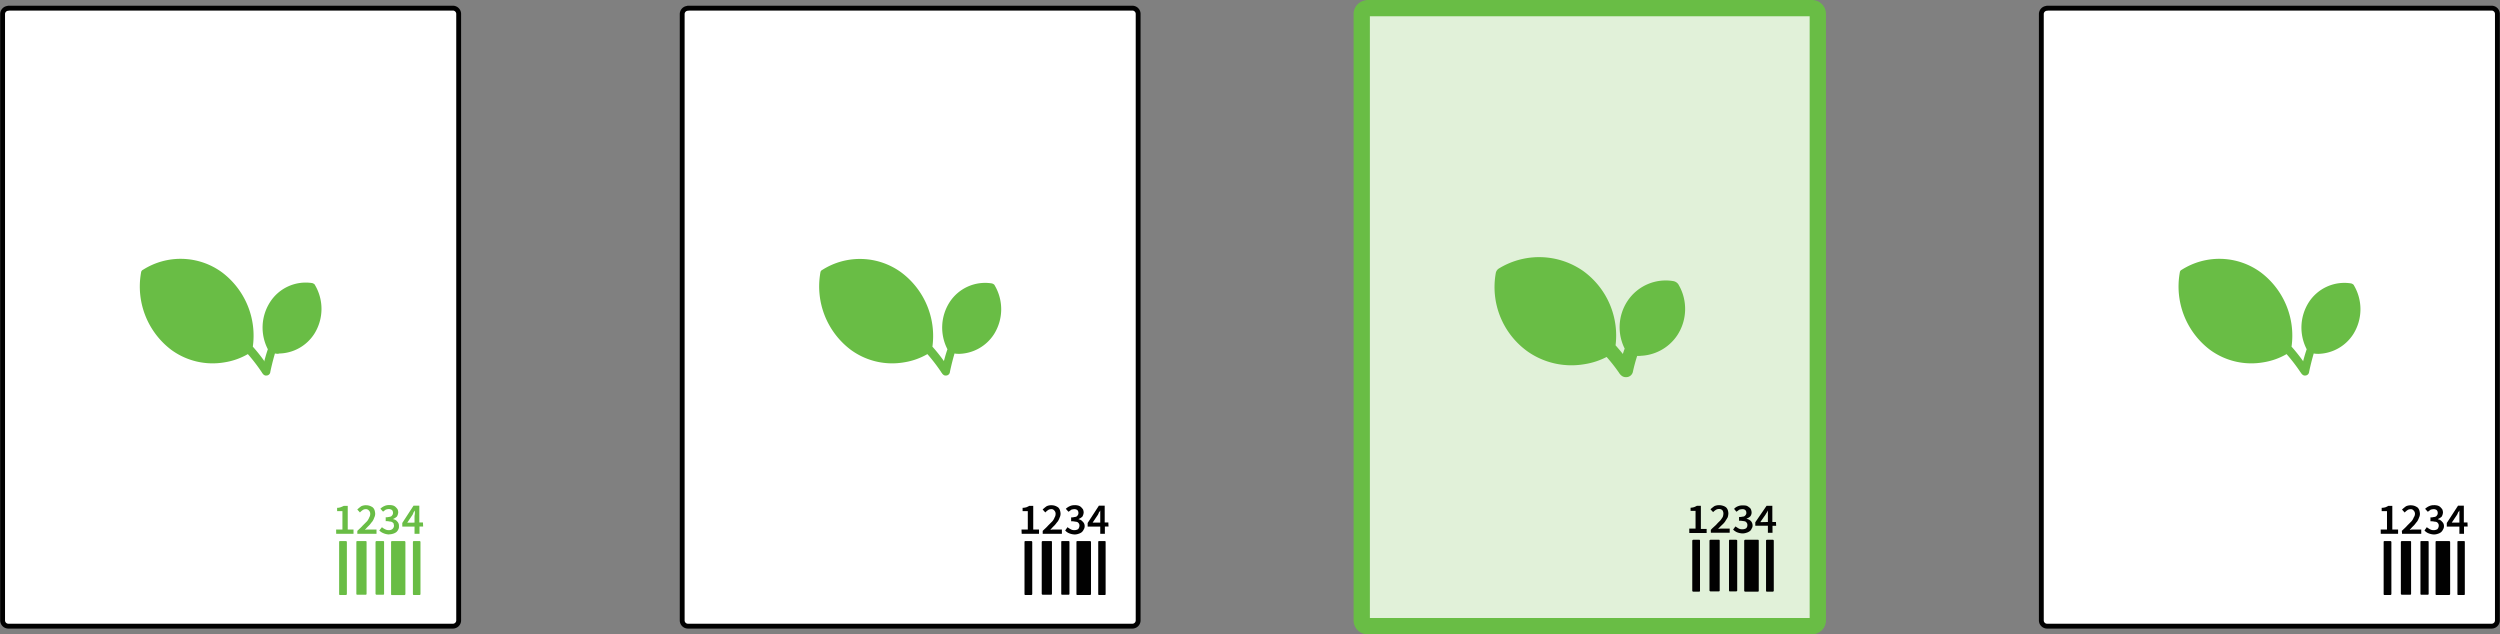 <svg id="Layer_1" data-name="Layer 1" xmlns="http://www.w3.org/2000/svg" viewBox="0 0 432.72 109.82"><rect x="0" y="0" width="432.72" height="109.82" fill="#808080" stroke="none"/><defs><style>.cls-1,.cls-4{fill:#fff;}.cls-1{stroke:#010101;stroke-width:0.84px;}.cls-1,.cls-5{stroke-linecap:round;stroke-linejoin:round;}.cls-2,.cls-5,.cls-6{fill:#69bd45;}.cls-3{fill:#010101;}.cls-5{fill-opacity:0.2;stroke-width:2.82px;}.cls-5,.cls-6{stroke:#69bd45;}.cls-6{stroke-miterlimit:10;}</style></defs><title>case-a</title><path class="cls-1" d="M1.45,1.41H78.39a1,1,0,0,1,1,1V107.38a1,1,0,0,1-1,1H1.45a1,1,0,0,1-1-1V2.44a1,1,0,0,1,1-1Z"/><path class="cls-2" d="M61.85,93.65h1.43a.15.15,0,0,1,.17.17v8.95a.15.15,0,0,1-.17.17H61.85a.15.15,0,0,1-.17-.17V93.82a.15.15,0,0,1,.17-.17Z"/><path class="cls-2" d="M66.31,93.65H65.17a.18.18,0,0,0-.17.17v8.95a.18.18,0,0,0,.17.17h1.14a.15.15,0,0,0,.17-.17V93.82a.15.15,0,0,0-.17-.17Z"/><path class="cls-2" d="M67.86,93.65H70a.18.18,0,0,1,.17.17v9A.18.18,0,0,1,70,103H67.86a.15.15,0,0,1-.17-.17v-9a.15.15,0,0,1,.17-.17Z"/><path class="cls-2" d="M71.58,93.65h1.09c.06,0,.11.06.11.17v9c0,.11-.06.17-.11.17H71.58c-.06,0-.11-.06-.11-.17v-9c0-.11.06-.17.11-.17Z"/><path class="cls-2" d="M58.87,93.65h1a.18.18,0,0,1,.17.17v9a.18.18,0,0,1-.17.17h-1a.15.15,0,0,1-.17-.17v-9a.15.15,0,0,1,.17-.17Z"/><path class="cls-2" d="M58.18,91.66h1.09V88.47h-.92V87.9a1.77,1.77,0,0,0,.63-.11,4.64,4.64,0,0,0,.52-.23h.69v4.1h1v.74h-3Z"/><path class="cls-2" d="M61.85,91.89c.34-.34.69-.63.92-.91l.74-.74a2.13,2.13,0,0,0,.4-.68,1.09,1.09,0,0,0,.17-.57.78.78,0,0,0-.23-.63.66.66,0,0,0-.57-.23.93.93,0,0,0-.52.17,2.88,2.88,0,0,0-.46.4l-.46-.51a6.1,6.1,0,0,1,.69-.57,1.92,1.92,0,0,1,.86-.17,2.06,2.06,0,0,1,.63.11,2.3,2.3,0,0,1,.52.28,1.24,1.24,0,0,1,.29.46,2.41,2.41,0,0,1,.11.63,1.51,1.51,0,0,1-.17.68,2.53,2.53,0,0,1-.34.68c-.17.17-.34.46-.57.68a8.78,8.78,0,0,0-.69.74c.11,0,.29-.06.4-.06h1.6v.74H61.85Z"/><path class="cls-2" d="M67.34,92.51a2.71,2.71,0,0,1-1-.23,2.07,2.07,0,0,1-.69-.46l.46-.57a2,2,0,0,0,.52.34,1.16,1.16,0,0,0,.63.17.92.92,0,0,0,.63-.17A.79.79,0,0,0,68.2,91c0-.11-.06-.23-.06-.34s-.17-.17-.23-.28a1.08,1.08,0,0,0-.46-.11,2.37,2.37,0,0,0-.69-.06v-.68a1.77,1.77,0,0,0,.57-.06.83.83,0,0,0,.4-.11,1,1,0,0,0,.23-.29.51.51,0,0,0,.06-.28.69.69,0,0,0-.17-.51,1,1,0,0,0-.57-.17,1.68,1.68,0,0,0-.52.11c-.17.11-.29.23-.46.34l-.46-.51a2.4,2.4,0,0,1,.69-.46,1.84,1.84,0,0,1,.8-.17,2.15,2.15,0,0,1,.63.06,1.11,1.11,0,0,1,.52.28,2.5,2.5,0,0,1,.34.4,1.66,1.66,0,0,1,.11.51,1.61,1.61,0,0,1-.23.74,2.38,2.38,0,0,1-.63.4v.06a1.06,1.06,0,0,1,.69.4,1,1,0,0,1,.29.8.93.93,0,0,1-.11.57,1.37,1.37,0,0,1-.34.46,1.79,1.79,0,0,1-.57.28,2.47,2.47,0,0,1-.69.11Z"/><path class="cls-2" d="M71.75,90.46V89.38c0-.17.06-.34.06-.51v-.51h0c-.06.11-.17.23-.23.34a2.74,2.74,0,0,1-.17.4l-.92,1.37Zm1.49.68h-.63V92.4h-.86V91.15H69.63v-.63l1.95-3h1v2.91h.63Z"/><path class="cls-2" d="M48.22,61.24a2.58,2.58,0,0,1-.63-.06c-.52,1.77-.8,3.19-.8,3.19a.68.68,0,0,1-.69.63h-.17a.77.77,0,0,1-.57-.85c.06-.17.34-1.77,1-3.7a8.17,8.17,0,0,1,.34-8.09A7.33,7.33,0,0,1,54.06,49c.17.06.4.17.46.34a8.12,8.12,0,0,1-.11,8.43,7.4,7.4,0,0,1-6.18,3.42Z"/><path class="cls-2" d="M53.49,50.47a6,6,0,0,0-5.61,2.73,6.49,6.49,0,0,0-.74,5.24A15.49,15.49,0,0,1,48.8,55.6a.73.73,0,0,1,1-.06.72.72,0,0,1,.06,1,12.66,12.66,0,0,0-1.72,3.13,5.82,5.82,0,0,0,5-2.73,6.58,6.58,0,0,0,.29-6.5Z"/><path class="cls-2" d="M46.28,64.6a.44.44,0,0,1-.29.11.7.7,0,0,1-.69-.29,30.24,30.24,0,0,0-2.4-3.13,11.67,11.67,0,0,1-4,1.42,12.11,12.11,0,0,1-9.27-2.17,13.74,13.74,0,0,1-5.21-13.39.57.57,0,0,1,.34-.46,12.13,12.13,0,0,1,13.68.46A13.72,13.72,0,0,1,43.76,60a28.84,28.84,0,0,1,2.69,3.53.73.73,0,0,1-.17,1Z"/><path class="cls-2" d="M37.63,48.42a10.89,10.89,0,0,0-11.91-.63A12.22,12.22,0,0,0,30.42,59.3a10.93,10.93,0,0,0,11.51.85,25.91,25.91,0,0,0-7.27-5.81.8.8,0,0,1-.34-1,.69.69,0,0,1,.92-.34,26,26,0,0,1,7.21,5.58,11.87,11.87,0,0,0-4.81-10.14Z"/><path class="cls-1" d="M119.08,1.41H196a1,1,0,0,1,1,1V107.38a1,1,0,0,1-1,1H119.08a1,1,0,0,1-1-1V2.44a1,1,0,0,1,1-1Z"/><path class="cls-3" d="M180.48,93.65h1.43a.15.15,0,0,1,.17.17v8.95a.15.15,0,0,1-.17.17h-1.43a.18.18,0,0,1-.17-.17V93.82a.18.18,0,0,1,.17-.17Z"/><path class="cls-3" d="M184.94,93.65H183.8c-.06,0-.11.06-.11.17v8.95c0,.11.06.17.11.17h1.14a.15.15,0,0,0,.17-.17V93.82a.15.15,0,0,0-.17-.17Z"/><path class="cls-3" d="M186.49,93.65h2.18a.18.18,0,0,1,.17.17v9a.18.18,0,0,1-.17.17h-2.18a.15.15,0,0,1-.17-.17v-9a.15.15,0,0,1,.17-.17Z"/><path class="cls-3" d="M190.26,93.65h1c.06,0,.11.06.11.17v9c0,.11-.06.17-.11.17h-1a.15.15,0,0,1-.17-.17v-9a.15.15,0,0,1,.17-.17Z"/><path class="cls-3" d="M177.5,93.65h1a.18.18,0,0,1,.17.17v9a.18.18,0,0,1-.17.17h-1a.15.15,0,0,1-.17-.17v-9a.15.15,0,0,1,.17-.17Z"/><path class="cls-3" d="M176.81,91.66h1.09V88.47H177V87.9a2.47,2.47,0,0,0,.69-.11,3.46,3.46,0,0,0,.46-.23h.69v4.1h1v.74h-3Z"/><path class="cls-3" d="M180.48,91.89c.34-.34.69-.63.92-.91l.74-.74a2.13,2.13,0,0,0,.4-.68,1.09,1.09,0,0,0,.17-.57.78.78,0,0,0-.23-.63.6.6,0,0,0-.57-.23.93.93,0,0,0-.52.17,2.88,2.88,0,0,0-.46.4l-.46-.51a6.1,6.1,0,0,1,.69-.57,1.92,1.92,0,0,1,.86-.17,2.06,2.06,0,0,1,.63.11,2.3,2.3,0,0,1,.52.28,1.24,1.24,0,0,1,.29.46,2.41,2.41,0,0,1,.11.63,1.51,1.51,0,0,1-.17.68,2.53,2.53,0,0,1-.34.68c-.17.17-.34.46-.57.68a8.78,8.78,0,0,0-.69.74c.11,0,.29-.06.4-.06h1.6v.74h-3.32Z"/><path class="cls-3" d="M186,92.51a2.75,2.75,0,0,1-1-.23,1.8,1.8,0,0,1-.63-.46l.4-.57a4,4,0,0,0,.52.34,1.16,1.16,0,0,0,.63.17,1.22,1.22,0,0,0,.69-.17,1,1,0,0,0,.23-.57.72.72,0,0,0-.06-.34,1,1,0,0,0-.23-.28,1.08,1.08,0,0,0-.46-.11,2.37,2.37,0,0,0-.69-.06v-.68a1.6,1.6,0,0,0,.57-.06.83.83,0,0,0,.4-.11,1,1,0,0,0,.23-.29.51.51,0,0,0,.06-.28.69.69,0,0,0-.17-.51.8.8,0,0,0-.52-.17,1.7,1.7,0,0,0-.57.11,3.14,3.14,0,0,1-.46.34l-.46-.51a2.4,2.4,0,0,1,.69-.46,1.84,1.84,0,0,1,.8-.17,2.15,2.15,0,0,1,.63.06,1.11,1.11,0,0,1,.52.28,2.5,2.5,0,0,1,.34.4,1.66,1.66,0,0,1,.11.51,1.61,1.61,0,0,1-.23.74,2.38,2.38,0,0,1-.63.4v.06a1.06,1.06,0,0,1,.69.4,1,1,0,0,1,.34.8,1,1,0,0,1-.17.57,1.37,1.37,0,0,1-.34.46,1.79,1.79,0,0,1-.57.28,2.06,2.06,0,0,1-.63.11Z"/><path class="cls-3" d="M190.44,90.46V88.35h0a1.19,1.19,0,0,1-.23.34,2.74,2.74,0,0,1-.17.4l-.92,1.37Zm1.43.68h-.63V92.4h-.8V91.15h-2.18v-.63l1.95-3h1v2.91h.63Z"/><path class="cls-2" d="M165.85,61.24a2.58,2.58,0,0,1-.63-.06c-.52,1.77-.8,3.19-.8,3.19a.68.68,0,0,1-.69.63h-.17a.77.77,0,0,1-.57-.85c.06-.17.34-1.77,1-3.7a8.17,8.17,0,0,1,.34-8.09,7.33,7.33,0,0,1,7.38-3.3c.17.06.4.17.46.34a8.12,8.12,0,0,1-.11,8.43,7.4,7.4,0,0,1-6.18,3.42Z"/><path class="cls-2" d="M171.12,50.47a6,6,0,0,0-5.61,2.73,6.49,6.49,0,0,0-.74,5.24,15.49,15.49,0,0,1,1.66-2.85.73.73,0,0,1,1-.06.72.72,0,0,1,.06,1,12.66,12.66,0,0,0-1.72,3.13,5.82,5.82,0,0,0,5-2.73,6.58,6.58,0,0,0,.29-6.5Z"/><path class="cls-2" d="M163.9,64.6a.44.44,0,0,1-.29.11.7.7,0,0,1-.69-.29,30.24,30.24,0,0,0-2.4-3.13,11.67,11.67,0,0,1-4,1.42,12.11,12.11,0,0,1-9.27-2.17A13.74,13.74,0,0,1,142,47.17a.57.57,0,0,1,.34-.46,12.13,12.13,0,0,1,13.68.46A13.72,13.72,0,0,1,161.39,60a28.84,28.84,0,0,1,2.69,3.53.73.73,0,0,1-.17,1Z"/><path class="cls-2" d="M155.26,48.42a10.89,10.89,0,0,0-11.91-.63A12.22,12.22,0,0,0,148,59.3a10.93,10.93,0,0,0,11.51.85,25.91,25.91,0,0,0-7.27-5.81.8.8,0,0,1-.34-1,.69.69,0,0,1,.92-.34,26,26,0,0,1,7.21,5.58,11.87,11.87,0,0,0-4.81-10.14Z"/><rect class="cls-4" x="235.67" y="1.41" width="79" height="107"/><path class="cls-5" d="M236.7,1.41h76.94a1,1,0,0,1,1,1V107.38a1,1,0,0,1-1,1H236.7a1,1,0,0,1-1-1V2.44a1,1,0,0,1,1-1Z"/><path class="cls-3" d="M296.06,93.42h1.43q.17,0,.17.16v8.62q0,.16-.17.16h-1.43a.18.18,0,0,1-.17-.16V93.59a.18.18,0,0,1,.17-.16Z"/><path class="cls-3" d="M300.52,93.42h-1.14c-.06,0-.11.05-.11.16v8.62c0,.11.06.16.11.16h1.14q.17,0,.17-.16V93.59q0-.16-.17-.16Z"/><path class="cls-3" d="M302.07,93.42h2.18q.17,0,.17.16v8.67q0,.16-.17.16h-2.18a.18.18,0,0,1-.17-.16V93.59a.18.18,0,0,1,.17-.16Z"/><path class="cls-3" d="M305.85,93.42h1a.18.18,0,0,1,.17.16v8.67a.18.18,0,0,1-.17.16h-1q-.17,0-.17-.16V93.59q0-.16.17-.16Z"/><path class="cls-3" d="M293.08,93.42h1q.17,0,.17.16v8.67q0,.16-.17.16h-1a.18.18,0,0,1-.17-.16V93.59a.18.18,0,0,1,.17-.16Z"/><path class="cls-3" d="M292.39,91.5h1.09V88.43h-.86v-.55a2.14,2.14,0,0,0,.63-.11,3.52,3.52,0,0,0,.46-.22h.69v4h1v.71h-3Z"/><path class="cls-3" d="M296.12,91.72c.29-.33.63-.6.92-.88a8.58,8.58,0,0,1,.69-.71,4.57,4.57,0,0,0,.46-.66,1.88,1.88,0,0,0,.11-.55,1,1,0,0,0-.17-.6.8.8,0,0,0-.63-.22,1,1,0,0,0-.52.16,2.85,2.85,0,0,0-.46.38l-.46-.49a6.06,6.06,0,0,1,.69-.55,2,2,0,0,1,.86-.16,2.14,2.14,0,0,1,.63.11,1.51,1.51,0,0,1,.52.27,1.19,1.19,0,0,1,.29.44,2.25,2.25,0,0,1,.11.6,2.65,2.65,0,0,1-.11.66c-.11.22-.23.38-.4.66s-.34.44-.57.66a8.58,8.58,0,0,0-.69.71c.11,0,.29-.05.4-.05h1.6v.71h-3.26Z"/><path class="cls-3" d="M301.61,92.33a2.84,2.84,0,0,1-1-.22,2.55,2.55,0,0,1-.63-.44l.4-.55.52.33a1.19,1.19,0,0,0,.63.16,1.26,1.26,0,0,0,.69-.16.69.69,0,0,0,.23-.55.67.67,0,0,0-.06-.33,1,1,0,0,0-.23-.27,1.11,1.11,0,0,0-.46-.11,2.46,2.46,0,0,0-.69-.05v-.66a1.66,1.66,0,0,0,.57-.05.69.69,0,0,0,.4-.11,1,1,0,0,0,.23-.27.48.48,0,0,0,.06-.27.65.65,0,0,0-.17-.49.72.72,0,0,0-.52-.16,1.76,1.76,0,0,0-.57.11,3.13,3.13,0,0,1-.46.33l-.4-.49a1.63,1.63,0,0,1,.63-.44,1.9,1.9,0,0,1,.8-.16,2.9,2.9,0,0,1,.69.05,1.25,1.25,0,0,1,.46.27.75.75,0,0,1,.34.38,1.55,1.55,0,0,1,.11.49,1.07,1.07,0,0,1-.23.71,1.72,1.72,0,0,1-.63.38v.05a1.39,1.39,0,0,1,.74.38,1.16,1.16,0,0,1,.29.77.9.9,0,0,1-.17.55.86.86,0,0,1-.34.44,1.82,1.82,0,0,1-.57.27,2.14,2.14,0,0,1-.63.11Z"/><path class="cls-3" d="M306,90.35v-2h0l-.17.33a3.15,3.15,0,0,0-.23.38l-.92,1.32Zm1.43.66h-.63v1.21H306V91h-2.18v-.6l1.95-2.85h1v2.8h.63Z"/><path class="cls-6" d="M283.67,61.11a2.27,2.27,0,0,1-.64-.06,30.36,30.36,0,0,0-.87,3.12.68.68,0,0,1-.7.61h-.12a.67.67,0,0,1-.58-.84,18.66,18.66,0,0,1,1-3.63,7.74,7.74,0,0,1,.35-7.92,7.43,7.43,0,0,1,7.45-3.24.85.85,0,0,1,.52.33,7.82,7.82,0,0,1-.17,8.26,7.49,7.49,0,0,1-6.23,3.35Z"/><path class="cls-6" d="M289,50.56a6.08,6.08,0,0,0-6.46,7.81,12.67,12.67,0,0,1,1.75-2.79.71.71,0,0,1,1,.95,12.27,12.27,0,0,0-1.75,3.07,6,6,0,0,0,5.12-2.68,6.1,6.1,0,0,0,.29-6.36Z"/><path class="cls-6" d="M281.63,64.4a.45.45,0,0,1-.29.11.72.72,0,0,1-.7-.28,29.73,29.73,0,0,0-2.44-3.07,12.16,12.16,0,0,1-4.07,1.39,12.74,12.74,0,0,1-9.43-2.12,13.21,13.21,0,0,1-5.3-13.11.7.7,0,0,1,.35-.45,12.82,12.82,0,0,1,14,.45,13.29,13.29,0,0,1,5.36,12.61c1.63,1.84,2.68,3.29,2.79,3.46a.71.71,0,0,1-.23,1Z"/><path class="cls-6" d="M272.85,48.56a11.43,11.43,0,0,0-12.11-.61,11.69,11.69,0,0,0,4.83,11.27,11.35,11.35,0,0,0,11.64.84,26.2,26.2,0,0,0-7.39-5.69.77.77,0,0,1-.35-1,.71.71,0,0,1,.93-.34,26.3,26.3,0,0,1,7.33,5.47,11.47,11.47,0,0,0-4.89-9.93Z"/><path class="cls-1" d="M354.33,1.41h76.94a1,1,0,0,1,1,1V107.38a1,1,0,0,1-1,1H354.33a1,1,0,0,1-1-1V2.44a1,1,0,0,1,1-1Z"/><path class="cls-3" d="M415.73,93.65h1.43a.15.15,0,0,1,.17.17v8.95a.15.15,0,0,1-.17.17h-1.43a.18.18,0,0,1-.17-.17V93.82a.18.18,0,0,1,.17-.17Z"/><path class="cls-3" d="M420.2,93.65h-1.14c-.06,0-.11.06-.11.17v8.95c0,.11.06.17.11.17h1.14a.15.15,0,0,0,.17-.17V93.82a.15.15,0,0,0-.17-.17Z"/><path class="cls-3" d="M421.74,93.65h2.18a.18.18,0,0,1,.17.17v9a.18.18,0,0,1-.17.17h-2.18a.15.15,0,0,1-.17-.17v-9a.15.15,0,0,1,.17-.17Z"/><path class="cls-3" d="M425.52,93.65h1c.06,0,.11.06.11.17v9c0,.11-.06.17-.11.17h-1a.15.15,0,0,1-.17-.17v-9a.15.15,0,0,1,.17-.17Z"/><path class="cls-3" d="M412.75,93.65h1a.18.18,0,0,1,.17.17v9a.18.18,0,0,1-.17.17h-1a.15.15,0,0,1-.17-.17v-9a.15.15,0,0,1,.17-.17Z"/><path class="cls-3" d="M412.07,91.66h1.09V88.47h-.92V87.9a2.47,2.47,0,0,0,.69-.11,3.46,3.46,0,0,0,.46-.23h.69v4.1h1v.74h-3Z"/><path class="cls-3" d="M415.73,91.89c.34-.34.69-.63.92-.91l.74-.74a2.13,2.13,0,0,0,.4-.68A1.09,1.09,0,0,0,418,89a.78.78,0,0,0-.23-.63.6.6,0,0,0-.57-.23.93.93,0,0,0-.52.17,2.88,2.88,0,0,0-.46.4l-.46-.51a6.1,6.1,0,0,1,.69-.57,1.92,1.92,0,0,1,.86-.17,2.06,2.06,0,0,1,.63.11,2.3,2.3,0,0,1,.52.28,1.24,1.24,0,0,1,.29.46,2.41,2.41,0,0,1,.11.63,1.51,1.51,0,0,1-.17.68,2.53,2.53,0,0,1-.34.68c-.17.17-.34.46-.57.68a8.78,8.78,0,0,0-.69.74c.11,0,.29-.06.4-.06h1.6v.74h-3.32Z"/><path class="cls-3" d="M421.28,92.51a2.75,2.75,0,0,1-1-.23,1.8,1.8,0,0,1-.63-.46l.4-.57a4,4,0,0,0,.52.34,1.16,1.16,0,0,0,.63.17,1.22,1.22,0,0,0,.69-.17,1,1,0,0,0,.23-.57.72.72,0,0,0-.06-.34,1,1,0,0,0-.23-.28,1.08,1.08,0,0,0-.46-.11,2.37,2.37,0,0,0-.69-.06v-.68a1.6,1.6,0,0,0,.57-.06.83.83,0,0,0,.4-.11,1,1,0,0,0,.23-.29.51.51,0,0,0,.06-.28.69.69,0,0,0-.17-.51.8.8,0,0,0-.52-.17,1.7,1.7,0,0,0-.57.11,3.14,3.14,0,0,1-.46.34l-.46-.51a2.4,2.4,0,0,1,.69-.46,1.84,1.84,0,0,1,.8-.17,2.15,2.15,0,0,1,.63.06,1.11,1.11,0,0,1,.52.28,2.5,2.5,0,0,1,.34.4,1.66,1.66,0,0,1,.11.51,1.61,1.61,0,0,1-.23.74,2.38,2.38,0,0,1-.63.4v.06a1.06,1.06,0,0,1,.69.4,1,1,0,0,1,.34.8,1,1,0,0,1-.17.57,1.37,1.37,0,0,1-.34.46,1.79,1.79,0,0,1-.57.28,2.06,2.06,0,0,1-.63.11Z"/><path class="cls-3" d="M425.69,90.46V88.35h0a1.19,1.19,0,0,1-.23.34,2.74,2.74,0,0,1-.17.4l-.92,1.37Zm1.43.68h-.63V92.4h-.8V91.15h-2.18v-.63l1.95-3h1v2.91h.63Z"/><path class="cls-2" d="M401.11,61.24a2.58,2.58,0,0,1-.63-.06c-.52,1.77-.8,3.19-.8,3.19A.68.68,0,0,1,399,65h-.17a.77.77,0,0,1-.57-.85c.06-.17.34-1.77,1-3.7a8.17,8.17,0,0,1,.34-8.09,7.33,7.33,0,0,1,7.38-3.3c.17.06.4.17.46.34a8.12,8.12,0,0,1-.11,8.43,7.4,7.4,0,0,1-6.18,3.42Z"/><path class="cls-2" d="M406.37,50.47a6,6,0,0,0-5.61,2.73,6.49,6.49,0,0,0-.74,5.24,15.49,15.49,0,0,1,1.66-2.85.73.73,0,0,1,1-.06.72.72,0,0,1,.06,1A12.66,12.66,0,0,0,401,59.7a5.82,5.82,0,0,0,5-2.73,6.58,6.58,0,0,0,.29-6.5Z"/><path class="cls-2" d="M399.16,64.6a.44.44,0,0,1-.29.11.7.7,0,0,1-.69-.29,30.24,30.24,0,0,0-2.4-3.13,11.67,11.67,0,0,1-4,1.42,12.11,12.11,0,0,1-9.27-2.17,13.74,13.74,0,0,1-5.21-13.39.57.57,0,0,1,.34-.46,12.13,12.13,0,0,1,13.68.46A13.72,13.72,0,0,1,396.64,60a28.84,28.84,0,0,1,2.69,3.53.73.73,0,0,1-.17,1Z"/><path class="cls-2" d="M390.52,48.42a10.89,10.89,0,0,0-11.91-.63A12.22,12.22,0,0,0,383.3,59.3a10.93,10.93,0,0,0,11.51.85,25.91,25.91,0,0,0-7.27-5.81.8.8,0,0,1-.34-1,.69.69,0,0,1,.92-.34,26,26,0,0,1,7.21,5.58,11.87,11.87,0,0,0-4.81-10.14Z"/></svg>